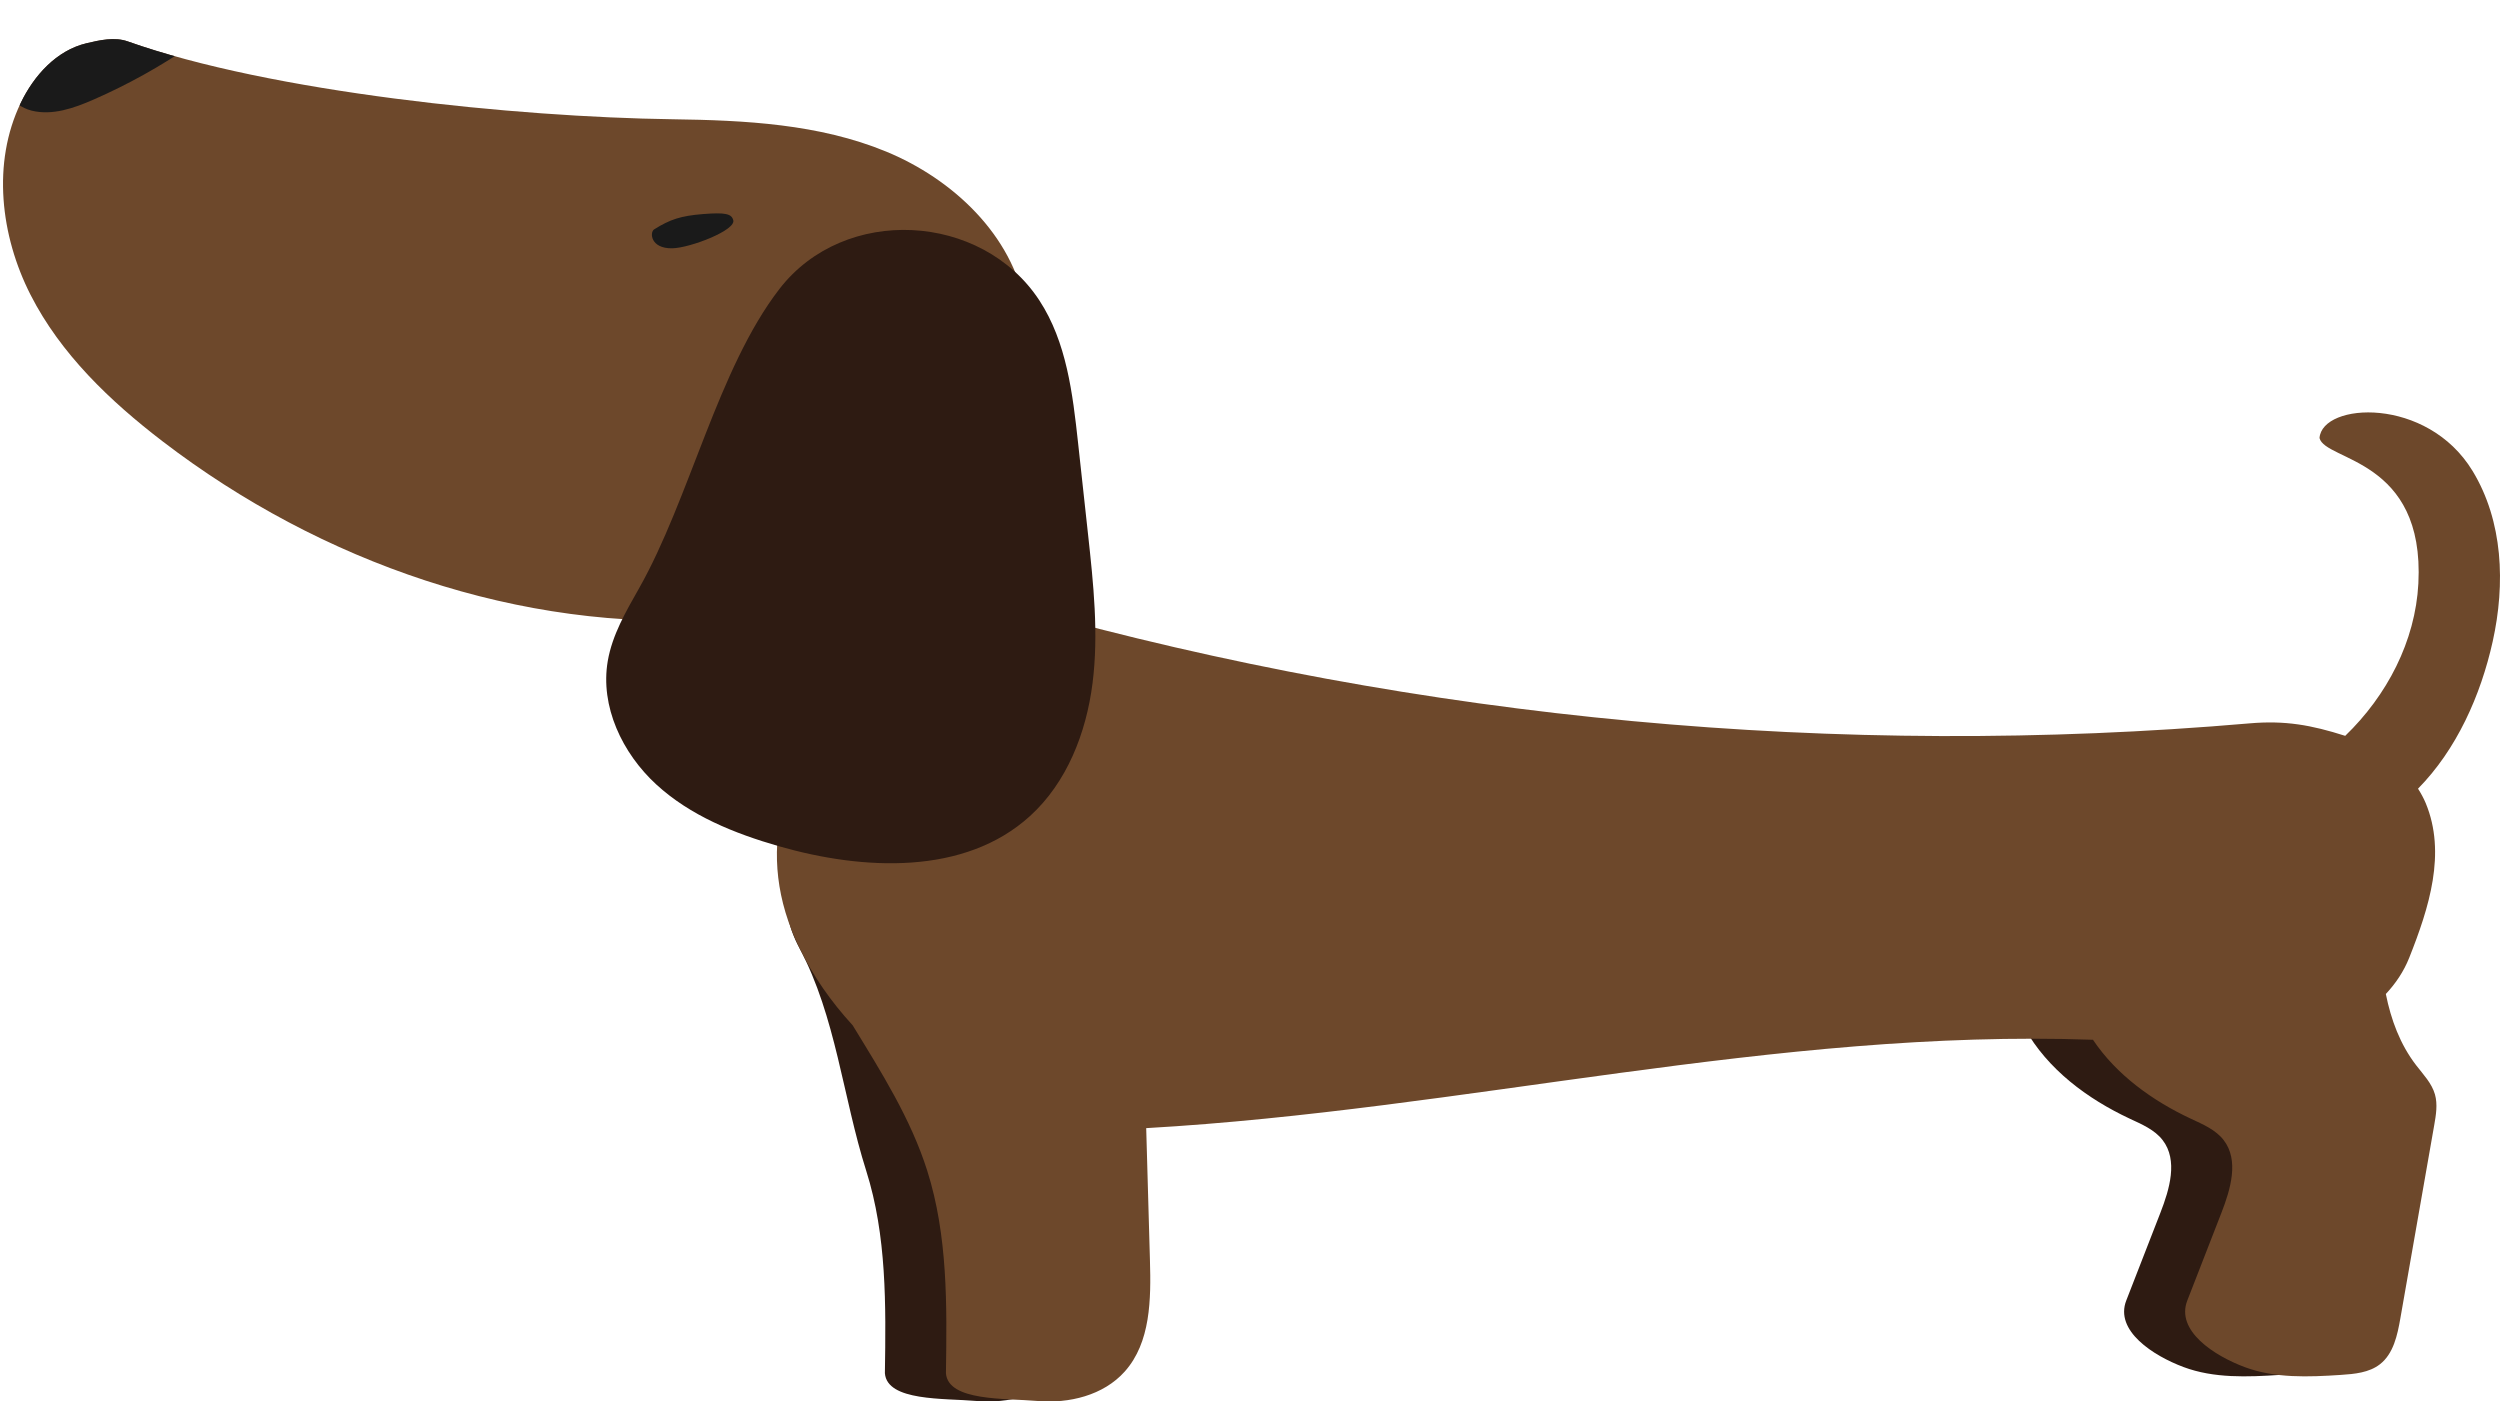 <?xml version="1.0" encoding="utf-8"?>
<!-- Generator: Adobe Illustrator 17.0.0, SVG Export Plug-In . SVG Version: 6.00 Build 0)  -->
<!DOCTYPE svg PUBLIC "-//W3C//DTD SVG 1.1//EN" "http://www.w3.org/Graphics/SVG/1.1/DTD/svg11.dtd">
<svg version="1.1" id="OBJECTS" xmlns="http://www.w3.org/2000/svg" xmlns:xlink="http://www.w3.org/1999/xlink" x="0px" y="0px"
	 width="204.79px" height="114.805px" viewBox="0 0 204.79 114.805" enable-background="new 0 0 204.79 114.805"
	 xml:space="preserve">
<g>
	<path fill="#2E1B12" d="M65.5,77.685c2.975,5.603,3.543,12.177,5.458,18.225c1.683,5.315,1.614,11.003,1.529,16.577
		c0.176,2.317,4.869,2.043,7.475,2.274c2.605,0.231,5.428-0.458,7.171-2.408c2.13-2.383,2.157-5.919,2.066-9.114
		c-0.106-3.747-0.213-7.493-0.319-11.24c-0.046-1.627-0.134-3.377-1.134-4.662c-0.573-0.736-1.387-1.237-2.183-1.722
		c-5.789-3.526-3.883-11.609-9.705-15.081C70.847,67.546,61.392,70.1,65.5,77.685z"/>
	<path fill="#2E1B12" d="M164.75,79.513c-0.239,1.627,0.302,3.28,1.103,4.716c1.876,3.365,5.129,5.781,8.618,7.414
		c0.979,0.458,2.029,0.898,2.687,1.755c1.269,1.652,0.564,4.017-0.191,5.958c-0.931,2.392-1.861,4.784-2.792,7.177
		c-0.964,2.477,2.204,4.52,4.693,5.451s5.233,0.817,7.885,0.643c1.12-0.074,2.313-0.182,3.2-0.871
		c1.114-0.865,1.433-2.384,1.676-3.773c0.924-5.273,1.849-10.546,2.773-15.819c0.146-0.834,0.291-1.702,0.059-2.516
		c-0.261-0.919-0.961-1.633-1.542-2.391c-2.828-3.687-3.012-8.69-3.079-13.336C181.627,74.804,172.956,78.567,164.75,79.513z"/>
	<path fill="#6D482B" d="M202.544,38.58c-3.731-6.143-12.327-5.617-12.539-2.696c0.475,1.903,8.632,1.64,8.098,11.913
		c-0.246,4.734-2.576,9.185-5.993,12.48c-2.776-0.886-4.92-1.274-7.833-1.022c-33.637,2.905-67.791-0.282-100.309-9.361
		c-2.955-0.825-7.802-2.701-9.671-0.269c-1.682,2.19-3.365,4.379-5.047,6.569c-5.016,6.529-7.614,13.545-3.75,21.49
		c1.099,2.26,2.587,4.389,4.346,6.303c2.348,3.842,4.759,7.648,6.112,11.922c1.683,5.315,1.614,11.003,1.529,16.578
		c0.176,2.317,4.869,2.043,7.475,2.274c2.605,0.231,5.428-0.458,7.171-2.409c2.13-2.383,2.157-5.919,2.066-9.114
		c-0.102-3.609-0.205-7.218-0.307-10.826c25.993-1.482,51.569-8.153,77.555-7.239c1.925,2.874,4.873,4.995,8.024,6.47
		c0.979,0.458,2.029,0.898,2.687,1.755c1.269,1.652,0.564,4.017-0.191,5.958c-0.93,2.392-1.861,4.784-2.792,7.177
		c-0.964,2.477,2.204,4.52,4.693,5.451s5.233,0.817,7.885,0.643c1.12-0.074,2.313-0.182,3.2-0.871
		c1.114-0.865,1.433-2.384,1.676-3.773c0.924-5.273,1.849-10.546,2.773-15.819c0.146-0.834,0.291-1.702,0.059-2.516
		c-0.261-0.919-0.961-1.633-1.542-2.391c-1.316-1.715-2.055-3.717-2.481-5.834c0.808-0.862,1.471-1.848,1.916-2.968
		c1.634-4.111,3.047-8.574,1.353-12.661c-0.174-0.419-0.393-0.81-0.632-1.189c3.148-3.196,5.134-7.623,6.119-12.069
		C205.236,47.831,205.046,42.699,202.544,38.58z"/>
	<g>
		<path fill="#6D482B" d="M83.984,25.09c-1.057-5.835-5.921-10.419-11.404-12.677S61.029,9.851,55.1,9.769
			C42.229,9.591,22.192,7.558,10.459,3.39C9.39,3.011,8.176,3.284,7.073,3.547c-2.44,0.581-4.295,2.637-5.381,4.898
			c-2.352,4.896-1.655,10.864,0.81,15.705s6.506,8.699,10.817,12.003c12.933,9.911,29.303,15.634,45.562,14.568
			c6.122-0.401,11.668-3.96,15.571-8.694c1.586-1.923,2.82-4.107,3.976-6.315C80.285,32.163,84.698,29.032,83.984,25.09z"/>
		<g>
			<defs>
				<path id="SVGID_5_" d="M83.984,25.09c-1.057-5.835-5.921-10.419-11.404-12.677S61.029,9.851,55.1,9.769
					C42.229,9.591,22.192,7.558,10.459,3.39C9.39,3.011,8.176,3.284,7.073,3.547c-2.44,0.581-4.295,2.637-5.381,4.898
					c-2.352,4.896-1.655,10.864,0.81,15.705s6.506,8.699,10.817,12.003c12.933,9.911,29.303,15.634,45.562,14.568
					c6.122-0.401,11.668-3.96,15.571-8.694c1.586-1.923,2.82-4.107,3.976-6.315C80.285,32.163,84.698,29.032,83.984,25.09z"/>
			</defs>
			<clipPath id="SVGID_2_">
				<use xlink:href="#SVGID_5_"  overflow="visible"/>
			</clipPath>
			<path clip-path="url(#SVGID_2_)" fill="#1A1A1A" d="M0.172,5.187C-0.505,6.79,0.925,8.66,2.616,9.069
				c1.691,0.409,3.449-0.212,5.043-0.909c2.806-1.227,5.495-2.723,8.018-4.46c0.512-0.352,1.071-0.817,1.058-1.438
				c-0.013-0.598-0.557-1.037-1.083-1.321c-2.458-1.325-5.508-1.137-8.121-0.151S2.649,3.479,0.419,5.159"/>
		</g>
		<path fill="#1A1A1A" d="M57.62,17.533c-1.863,0.146-2.737,0.445-4.034,1.255c-0.379,0.237-0.306,1.588,1.49,1.552
			c1.459-0.03,5.305-1.506,4.982-2.331C59.912,17.506,59.379,17.395,57.62,17.533z"/>
		<path fill="#2E1B12" d="M52.334,48.218c-1.065,1.88-2.181,3.793-2.547,5.922c-0.641,3.724,1.189,7.562,3.972,10.119
			c2.783,2.557,6.4,4.012,10.031,5.057c6.944,1.999,15.236,2.394,20.583-2.467c3.027-2.752,4.605-6.813,5.122-10.87
			s0.074-8.169-0.37-12.236c-0.271-2.488-0.543-4.976-0.814-7.465c-0.441-4.044-0.94-8.257-3.166-11.663
			c-4.712-7.212-15.969-7.848-21.298-0.944C58.795,30.218,56.513,40.842,52.334,48.218z"/>
	</g>
</g>
</svg>
